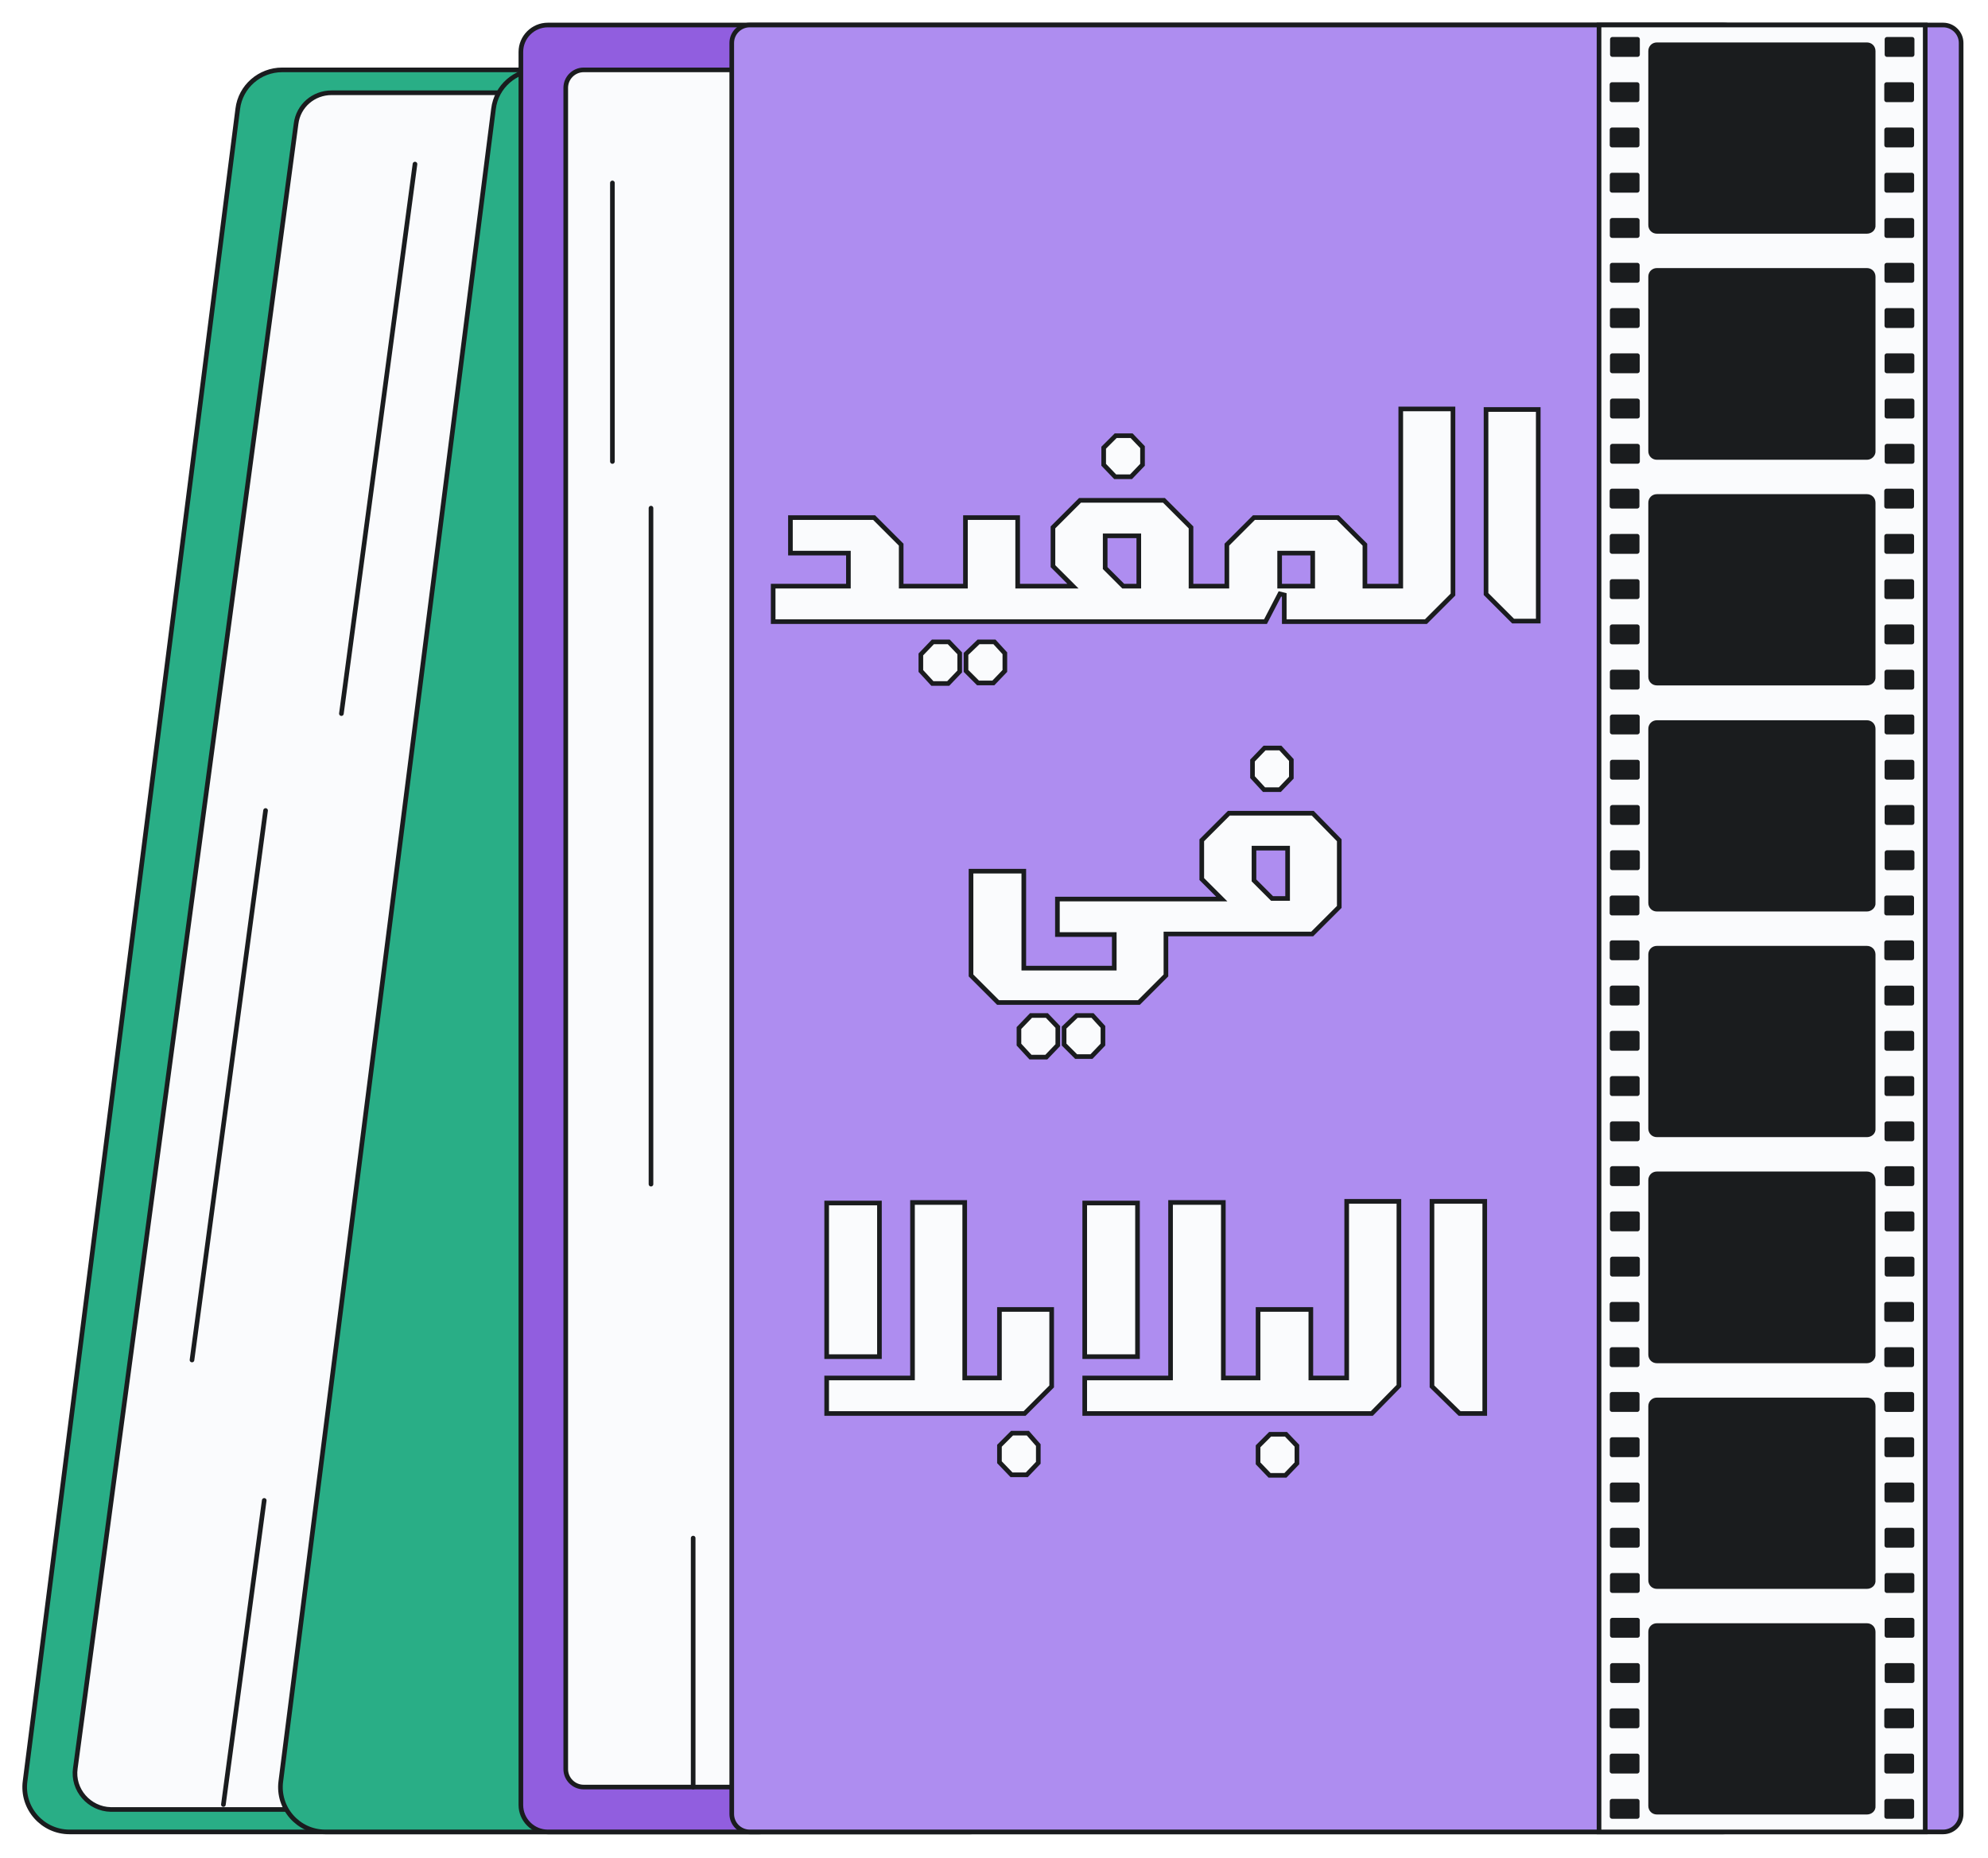 <svg width="429" height="401" viewBox="0 0 429 401" fill="none" xmlns="http://www.w3.org/2000/svg">
<path d="M163.911 395.4H14.999C9.189 395.4 4.639 390.268 5.413 384.459L51.307 23.506C51.888 18.665 56.051 15.082 60.892 15.082H209.805C215.614 15.082 220.165 20.214 219.39 26.023L173.4 386.976C172.916 391.721 168.752 395.4 163.911 395.4Z" fill="#29AE86" stroke="#1A1C1E" stroke-miterlimit="10" stroke-linecap="round" stroke-linejoin="round"/>
<path d="M16.258 381.651L63.894 26.701C64.378 22.828 67.67 20.02 71.543 20.02H208.643C213.291 20.02 216.97 24.184 216.292 28.831L168.656 383.878C168.172 387.751 164.88 390.559 161.007 390.559H23.907C19.259 390.462 15.58 386.299 16.258 381.651Z" fill="#FAFBFD" stroke="#1A1C1E" stroke-miterlimit="10" stroke-linecap="round" stroke-linejoin="round"/>
<path d="M89.552 35.415L73.673 154.022" stroke="#1A1C1E" stroke-miterlimit="10" stroke-linecap="round" stroke-linejoin="round"/>
<path d="M57.31 174.936L41.432 293.543" stroke="#1A1C1E" stroke-miterlimit="10" stroke-linecap="round" stroke-linejoin="round"/>
<path d="M57.019 323.848L48.208 389.494" stroke="#1A1C1E" stroke-miterlimit="10" stroke-linecap="round" stroke-linejoin="round"/>
<path d="M209.418 395.4H70.187C64.378 395.4 59.827 390.268 60.602 384.459L106.495 23.506C107.076 18.665 111.24 15.082 116.081 15.082H255.311C261.121 15.082 265.671 20.214 264.897 26.023L218.906 386.976C218.422 391.721 214.259 395.4 209.418 395.4Z" fill="#29AE86" stroke="#1A1C1E" stroke-miterlimit="10" stroke-linecap="round" stroke-linejoin="round"/>
<path d="M371.886 395.4H118.212C115.017 395.4 112.402 392.786 112.402 389.59V11.209C112.402 8.014 115.017 5.4 118.212 5.4H371.886C375.081 5.4 377.695 8.014 377.695 11.209V389.59C377.695 392.786 375.081 395.4 371.886 395.4Z" fill="#915EDF" stroke="#1A1C1E" stroke-miterlimit="10" stroke-linecap="round" stroke-linejoin="round"/>
<path d="M122.085 381.845V18.955C122.085 16.825 123.828 15.082 125.958 15.082H364.141C366.271 15.082 368.013 16.825 368.013 18.955V381.845C368.013 383.975 366.271 385.718 364.141 385.718H125.958C123.828 385.718 122.085 383.975 122.085 381.845Z" fill="#FAFBFD" stroke="#1A1C1E" stroke-miterlimit="10" stroke-linecap="round" stroke-linejoin="round"/>
<path d="M419.328 395.4H161.781C159.651 395.4 157.908 393.657 157.908 391.527V9.273C157.908 7.143 159.651 5.4 161.781 5.4H419.328C421.458 5.4 423.201 7.143 423.201 9.273V391.527C423.201 393.657 421.458 395.4 419.328 395.4Z" fill="#AE8DF0" stroke="#1A1C1E" stroke-miterlimit="10" stroke-linecap="round" stroke-linejoin="round"/>
<path d="M415.453 5.4H345.063V395.4H415.453V5.4Z" fill="#FAFBFD" stroke="#1A1C1E" stroke-miterlimit="10"/>
<path d="M402.866 49.938H357.553C356.778 49.938 356.197 49.357 356.197 48.583V11.015C356.197 10.241 356.778 9.66 357.553 9.66H402.866C403.64 9.66 404.221 10.241 404.221 11.015V48.583C404.318 49.357 403.64 49.938 402.866 49.938Z" fill="#1A1C1E" stroke="#1A1C1E" stroke-miterlimit="10" stroke-linecap="round" stroke-linejoin="round"/>
<path d="M347.859 18.253V21.545H353.281V18.253H347.859Z" fill="#1A1C1E" stroke="#1A1C1E" stroke-miterlimit="10" stroke-linecap="round" stroke-linejoin="round"/>
<path d="M347.945 8.485V11.777H353.367V8.485H347.945Z" fill="#1A1C1E" stroke="#1A1C1E" stroke-miterlimit="10" stroke-linecap="round" stroke-linejoin="round"/>
<path d="M347.87 28.021V31.314H353.292V28.021H347.87Z" fill="#1A1C1E" stroke="#1A1C1E" stroke-miterlimit="10" stroke-linecap="round" stroke-linejoin="round"/>
<path d="M347.881 37.79V41.082H353.303V37.79H347.881Z" fill="#1A1C1E" stroke="#1A1C1E" stroke-miterlimit="10" stroke-linecap="round" stroke-linejoin="round"/>
<path d="M347.892 47.558V50.85H353.314V47.558H347.892Z" fill="#1A1C1E" stroke="#1A1C1E" stroke-miterlimit="10" stroke-linecap="round" stroke-linejoin="round"/>
<path d="M407.116 18.255V21.547H412.538V18.255H407.116Z" fill="#1A1C1E" stroke="#1A1C1E" stroke-miterlimit="10" stroke-linecap="round" stroke-linejoin="round"/>
<path d="M407.202 8.486V11.778H412.624V8.486H407.202Z" fill="#1A1C1E" stroke="#1A1C1E" stroke-miterlimit="10" stroke-linecap="round" stroke-linejoin="round"/>
<path d="M407.127 28.023V31.315H412.549V28.023H407.127Z" fill="#1A1C1E" stroke="#1A1C1E" stroke-miterlimit="10" stroke-linecap="round" stroke-linejoin="round"/>
<path d="M407.138 37.791V41.083H412.56V37.791H407.138Z" fill="#1A1C1E" stroke="#1A1C1E" stroke-miterlimit="10" stroke-linecap="round" stroke-linejoin="round"/>
<path d="M407.148 47.559V50.851H412.57V47.559H407.148Z" fill="#1A1C1E" stroke="#1A1C1E" stroke-miterlimit="10" stroke-linecap="round" stroke-linejoin="round"/>
<path d="M402.866 98.736H357.553C356.778 98.736 356.197 98.155 356.197 97.381V59.717C356.197 58.942 356.778 58.361 357.553 58.361H402.866C403.64 58.361 404.221 58.942 404.221 59.717V97.284C404.318 98.059 403.64 98.736 402.866 98.736Z" fill="#1A1C1E" stroke="#1A1C1E" stroke-miterlimit="10" stroke-linecap="round" stroke-linejoin="round"/>
<path d="M347.913 66.998V70.29H353.335V66.998H347.913Z" fill="#1A1C1E" stroke="#1A1C1E" stroke-miterlimit="10" stroke-linecap="round" stroke-linejoin="round"/>
<path d="M347.902 57.23V60.522H353.324V57.23H347.902Z" fill="#1A1C1E" stroke="#1A1C1E" stroke-miterlimit="10" stroke-linecap="round" stroke-linejoin="round"/>
<path d="M347.925 76.766V80.058H353.347V76.766H347.925Z" fill="#1A1C1E" stroke="#1A1C1E" stroke-miterlimit="10" stroke-linecap="round" stroke-linejoin="round"/>
<path d="M347.936 86.534V89.826H353.358V86.534H347.936Z" fill="#1A1C1E" stroke="#1A1C1E" stroke-miterlimit="10" stroke-linecap="round" stroke-linejoin="round"/>
<path d="M347.945 96.302V99.594H353.367V96.302H347.945Z" fill="#1A1C1E" stroke="#1A1C1E" stroke-miterlimit="10" stroke-linecap="round" stroke-linejoin="round"/>
<path d="M407.171 66.999V70.291H412.593V66.999H407.171Z" fill="#1A1C1E" stroke="#1A1C1E" stroke-miterlimit="10" stroke-linecap="round" stroke-linejoin="round"/>
<path d="M407.159 57.231V60.523H412.581V57.231H407.159Z" fill="#1A1C1E" stroke="#1A1C1E" stroke-miterlimit="10" stroke-linecap="round" stroke-linejoin="round"/>
<path d="M407.182 76.767V80.059H412.604V76.767H407.182Z" fill="#1A1C1E" stroke="#1A1C1E" stroke-miterlimit="10" stroke-linecap="round" stroke-linejoin="round"/>
<path d="M407.192 86.535V89.827H412.614V86.535H407.192Z" fill="#1A1C1E" stroke="#1A1C1E" stroke-miterlimit="10" stroke-linecap="round" stroke-linejoin="round"/>
<path d="M407.203 96.303V99.595H412.625V96.303H407.203Z" fill="#1A1C1E" stroke="#1A1C1E" stroke-miterlimit="10" stroke-linecap="round" stroke-linejoin="round"/>
<path d="M402.866 147.438H357.553C356.778 147.438 356.197 146.857 356.197 146.082V108.515C356.197 107.741 356.778 107.16 357.553 107.16H402.866C403.64 107.16 404.221 107.741 404.221 108.515V146.082C404.318 146.857 403.64 147.438 402.866 147.438Z" fill="#1A1C1E" stroke="#1A1C1E" stroke-miterlimit="10" stroke-linecap="round" stroke-linejoin="round"/>
<path d="M347.87 115.742V119.034H353.292V115.742H347.87Z" fill="#1A1C1E" stroke="#1A1C1E" stroke-miterlimit="10" stroke-linecap="round" stroke-linejoin="round"/>
<path d="M347.859 105.974V109.266H353.281V105.974H347.859Z" fill="#1A1C1E" stroke="#1A1C1E" stroke-miterlimit="10" stroke-linecap="round" stroke-linejoin="round"/>
<path d="M347.882 125.511V128.803H353.304V125.511H347.882Z" fill="#1A1C1E" stroke="#1A1C1E" stroke-miterlimit="10" stroke-linecap="round" stroke-linejoin="round"/>
<path d="M347.892 135.279V138.571H353.314V135.279H347.892Z" fill="#1A1C1E" stroke="#1A1C1E" stroke-miterlimit="10" stroke-linecap="round" stroke-linejoin="round"/>
<path d="M347.902 145.047V148.339H353.324V145.047H347.902Z" fill="#1A1C1E" stroke="#1A1C1E" stroke-miterlimit="10" stroke-linecap="round" stroke-linejoin="round"/>
<path d="M407.127 115.743V119.035H412.549V115.743H407.127Z" fill="#1A1C1E" stroke="#1A1C1E" stroke-miterlimit="10" stroke-linecap="round" stroke-linejoin="round"/>
<path d="M407.116 105.975V109.267H412.538V105.975H407.116Z" fill="#1A1C1E" stroke="#1A1C1E" stroke-miterlimit="10" stroke-linecap="round" stroke-linejoin="round"/>
<path d="M407.138 125.512V128.804H412.56V125.512H407.138Z" fill="#1A1C1E" stroke="#1A1C1E" stroke-miterlimit="10" stroke-linecap="round" stroke-linejoin="round"/>
<path d="M407.148 135.28V138.572H412.57V135.28H407.148Z" fill="#1A1C1E" stroke="#1A1C1E" stroke-miterlimit="10" stroke-linecap="round" stroke-linejoin="round"/>
<path d="M407.159 145.048V148.34H412.581V145.048H407.159Z" fill="#1A1C1E" stroke="#1A1C1E" stroke-miterlimit="10" stroke-linecap="round" stroke-linejoin="round"/>
<path d="M402.866 196.236H357.553C356.778 196.236 356.197 195.655 356.197 194.881V157.314C356.197 156.539 356.778 155.958 357.553 155.958H402.866C403.64 155.958 404.221 156.539 404.221 157.314V194.881C404.318 195.559 403.64 196.236 402.866 196.236Z" fill="#1A1C1E" stroke="#1A1C1E" stroke-miterlimit="10" stroke-linecap="round" stroke-linejoin="round"/>
<path d="M347.925 164.487V167.779H353.347V164.487H347.925Z" fill="#1A1C1E" stroke="#1A1C1E" stroke-miterlimit="10" stroke-linecap="round" stroke-linejoin="round"/>
<path d="M347.914 154.719V158.011H353.336V154.719H347.914Z" fill="#1A1C1E" stroke="#1A1C1E" stroke-miterlimit="10" stroke-linecap="round" stroke-linejoin="round"/>
<path d="M347.936 174.255V177.547H353.358V174.255H347.936Z" fill="#1A1C1E" stroke="#1A1C1E" stroke-miterlimit="10" stroke-linecap="round" stroke-linejoin="round"/>
<path d="M347.946 184.023V187.315H353.368V184.023H347.946Z" fill="#1A1C1E" stroke="#1A1C1E" stroke-miterlimit="10" stroke-linecap="round" stroke-linejoin="round"/>
<path d="M347.86 193.791V197.083H353.282V193.791H347.86Z" fill="#1A1C1E" stroke="#1A1C1E" stroke-miterlimit="10" stroke-linecap="round" stroke-linejoin="round"/>
<path d="M407.181 164.488V167.78H412.603V164.488H407.181Z" fill="#1A1C1E" stroke="#1A1C1E" stroke-miterlimit="10" stroke-linecap="round" stroke-linejoin="round"/>
<path d="M407.171 154.72V158.012H412.593V154.72H407.171Z" fill="#1A1C1E" stroke="#1A1C1E" stroke-miterlimit="10" stroke-linecap="round" stroke-linejoin="round"/>
<path d="M407.192 174.256V177.548H412.614V174.256H407.192Z" fill="#1A1C1E" stroke="#1A1C1E" stroke-miterlimit="10" stroke-linecap="round" stroke-linejoin="round"/>
<path d="M407.203 184.024V187.316H412.625V184.024H407.203Z" fill="#1A1C1E" stroke="#1A1C1E" stroke-miterlimit="10" stroke-linecap="round" stroke-linejoin="round"/>
<path d="M407.117 193.793V197.084H412.539V193.793H407.117Z" fill="#1A1C1E" stroke="#1A1C1E" stroke-miterlimit="10" stroke-linecap="round" stroke-linejoin="round"/>
<path d="M402.866 244.938H357.553C356.778 244.938 356.197 244.357 356.197 243.582V206.015C356.197 205.241 356.778 204.66 357.553 204.66H402.866C403.64 204.66 404.221 205.241 404.221 206.015V243.582C404.318 244.357 403.64 244.938 402.866 244.938Z" fill="#1A1C1E" stroke="#1A1C1E" stroke-miterlimit="10" stroke-linecap="round" stroke-linejoin="round"/>
<path d="M347.882 213.231V216.523H353.304V213.231H347.882Z" fill="#1A1C1E" stroke="#1A1C1E" stroke-miterlimit="10" stroke-linecap="round" stroke-linejoin="round"/>
<path d="M347.871 203.463V206.755H353.293V203.463H347.871Z" fill="#1A1C1E" stroke="#1A1C1E" stroke-miterlimit="10" stroke-linecap="round" stroke-linejoin="round"/>
<path d="M347.892 223V226.292H353.314V223H347.892Z" fill="#1A1C1E" stroke="#1A1C1E" stroke-miterlimit="10" stroke-linecap="round" stroke-linejoin="round"/>
<path d="M347.903 232.768V236.06H353.325V232.768H347.903Z" fill="#1A1C1E" stroke="#1A1C1E" stroke-miterlimit="10" stroke-linecap="round" stroke-linejoin="round"/>
<path d="M347.914 242.536V245.828H353.336V242.536H347.914Z" fill="#1A1C1E" stroke="#1A1C1E" stroke-miterlimit="10" stroke-linecap="round" stroke-linejoin="round"/>
<path d="M407.138 213.233V216.525H412.56V213.233H407.138Z" fill="#1A1C1E" stroke="#1A1C1E" stroke-miterlimit="10" stroke-linecap="round" stroke-linejoin="round"/>
<path d="M407.127 203.464V206.756H412.549V203.464H407.127Z" fill="#1A1C1E" stroke="#1A1C1E" stroke-miterlimit="10" stroke-linecap="round" stroke-linejoin="round"/>
<path d="M407.149 223.001V226.293H412.571V223.001H407.149Z" fill="#1A1C1E" stroke="#1A1C1E" stroke-miterlimit="10" stroke-linecap="round" stroke-linejoin="round"/>
<path d="M407.159 232.769V236.061H412.581V232.769H407.159Z" fill="#1A1C1E" stroke="#1A1C1E" stroke-miterlimit="10" stroke-linecap="round" stroke-linejoin="round"/>
<path d="M407.171 242.537V245.829H412.593V242.537H407.171Z" fill="#1A1C1E" stroke="#1A1C1E" stroke-miterlimit="10" stroke-linecap="round" stroke-linejoin="round"/>
<path d="M402.866 293.736H357.553C356.778 293.736 356.197 293.155 356.197 292.381V254.717C356.197 253.942 356.778 253.361 357.553 253.361H402.866C403.64 253.361 404.221 253.942 404.221 254.717V292.284C404.318 293.059 403.64 293.736 402.866 293.736Z" fill="#1A1C1E" stroke="#1A1C1E" stroke-miterlimit="10" stroke-linecap="round" stroke-linejoin="round"/>
<path d="M347.936 261.976V265.268H353.358V261.976H347.936Z" fill="#1A1C1E" stroke="#1A1C1E" stroke-miterlimit="10" stroke-linecap="round" stroke-linejoin="round"/>
<path d="M347.925 252.207V255.499H353.347V252.207H347.925Z" fill="#1A1C1E" stroke="#1A1C1E" stroke-miterlimit="10" stroke-linecap="round" stroke-linejoin="round"/>
<path d="M347.946 271.744V275.036H353.368V271.744H347.946Z" fill="#1A1C1E" stroke="#1A1C1E" stroke-miterlimit="10" stroke-linecap="round" stroke-linejoin="round"/>
<path d="M347.86 281.512V284.804H353.282V281.512H347.86Z" fill="#1A1C1E" stroke="#1A1C1E" stroke-miterlimit="10" stroke-linecap="round" stroke-linejoin="round"/>
<path d="M347.871 291.28V294.572H353.293V291.28H347.871Z" fill="#1A1C1E" stroke="#1A1C1E" stroke-miterlimit="10" stroke-linecap="round" stroke-linejoin="round"/>
<path d="M407.192 261.977V265.269H412.614V261.977H407.192Z" fill="#1A1C1E" stroke="#1A1C1E" stroke-miterlimit="10" stroke-linecap="round" stroke-linejoin="round"/>
<path d="M407.181 252.209V255.5H412.603V252.209H407.181Z" fill="#1A1C1E" stroke="#1A1C1E" stroke-miterlimit="10" stroke-linecap="round" stroke-linejoin="round"/>
<path d="M407.203 271.745V275.037H412.625V271.745H407.203Z" fill="#1A1C1E" stroke="#1A1C1E" stroke-miterlimit="10" stroke-linecap="round" stroke-linejoin="round"/>
<path d="M407.117 281.513V284.805H412.539V281.513H407.117Z" fill="#1A1C1E" stroke="#1A1C1E" stroke-miterlimit="10" stroke-linecap="round" stroke-linejoin="round"/>
<path d="M407.128 291.281V294.573H412.55V291.281H407.128Z" fill="#1A1C1E" stroke="#1A1C1E" stroke-miterlimit="10" stroke-linecap="round" stroke-linejoin="round"/>
<path d="M402.866 342.438H357.553C356.778 342.438 356.197 341.857 356.197 341.082V303.515C356.197 302.741 356.778 302.16 357.553 302.16H402.866C403.64 302.16 404.221 302.741 404.221 303.515V341.082C404.318 341.857 403.64 342.438 402.866 342.438Z" fill="#1A1C1E" stroke="#1A1C1E" stroke-miterlimit="10" stroke-linecap="round" stroke-linejoin="round"/>
<path d="M347.893 310.72V314.012H353.315V310.72H347.893Z" fill="#1A1C1E" stroke="#1A1C1E" stroke-miterlimit="10" stroke-linecap="round" stroke-linejoin="round"/>
<path d="M347.882 300.952V304.244H353.304V300.952H347.882Z" fill="#1A1C1E" stroke="#1A1C1E" stroke-miterlimit="10" stroke-linecap="round" stroke-linejoin="round"/>
<path d="M347.903 320.488V323.78H353.325V320.488H347.903Z" fill="#1A1C1E" stroke="#1A1C1E" stroke-miterlimit="10" stroke-linecap="round" stroke-linejoin="round"/>
<path d="M347.914 330.256V333.548H353.336V330.256H347.914Z" fill="#1A1C1E" stroke="#1A1C1E" stroke-miterlimit="10" stroke-linecap="round" stroke-linejoin="round"/>
<path d="M347.925 340.024V343.316H353.347V340.024H347.925Z" fill="#1A1C1E" stroke="#1A1C1E" stroke-miterlimit="10" stroke-linecap="round" stroke-linejoin="round"/>
<path d="M407.148 310.721V314.013H412.57V310.721H407.148Z" fill="#1A1C1E" stroke="#1A1C1E" stroke-miterlimit="10" stroke-linecap="round" stroke-linejoin="round"/>
<path d="M407.138 300.953V304.245H412.56V300.953H407.138Z" fill="#1A1C1E" stroke="#1A1C1E" stroke-miterlimit="10" stroke-linecap="round" stroke-linejoin="round"/>
<path d="M407.16 320.489V323.781H412.582V320.489H407.16Z" fill="#1A1C1E" stroke="#1A1C1E" stroke-miterlimit="10" stroke-linecap="round" stroke-linejoin="round"/>
<path d="M407.17 330.257V333.549H412.592V330.257H407.17Z" fill="#1A1C1E" stroke="#1A1C1E" stroke-miterlimit="10" stroke-linecap="round" stroke-linejoin="round"/>
<path d="M407.181 340.025V343.317H412.603V340.025H407.181Z" fill="#1A1C1E" stroke="#1A1C1E" stroke-miterlimit="10" stroke-linecap="round" stroke-linejoin="round"/>
<path d="M402.866 391.139H357.553C356.778 391.139 356.197 390.558 356.197 389.784V352.217C356.197 351.442 356.778 350.861 357.553 350.861H402.866C403.64 350.861 404.221 351.442 404.221 352.217V389.784C404.318 390.558 403.64 391.139 402.866 391.139Z" fill="#1A1C1E" stroke="#1A1C1E" stroke-miterlimit="10" stroke-linecap="round" stroke-linejoin="round"/>
<path d="M347.946 359.465V362.757H353.368V359.465H347.946Z" fill="#1A1C1E" stroke="#1A1C1E" stroke-miterlimit="10" stroke-linecap="round" stroke-linejoin="round"/>
<path d="M347.936 349.696V352.988H353.358V349.696H347.936Z" fill="#1A1C1E" stroke="#1A1C1E" stroke-miterlimit="10" stroke-linecap="round" stroke-linejoin="round"/>
<path d="M347.86 369.233V372.525H353.282V369.233H347.86Z" fill="#1A1C1E" stroke="#1A1C1E" stroke-miterlimit="10" stroke-linecap="round" stroke-linejoin="round"/>
<path d="M347.871 379.001V382.293H353.293V379.001H347.871Z" fill="#1A1C1E" stroke="#1A1C1E" stroke-miterlimit="10" stroke-linecap="round" stroke-linejoin="round"/>
<path d="M347.883 388.769V392.061H353.305V388.769H347.883Z" fill="#1A1C1E" stroke="#1A1C1E" stroke-miterlimit="10" stroke-linecap="round" stroke-linejoin="round"/>
<path d="M407.203 359.466V362.758H412.625V359.466H407.203Z" fill="#1A1C1E" stroke="#1A1C1E" stroke-miterlimit="10" stroke-linecap="round" stroke-linejoin="round"/>
<path d="M407.192 349.698V352.99H412.614V349.698H407.192Z" fill="#1A1C1E" stroke="#1A1C1E" stroke-miterlimit="10" stroke-linecap="round" stroke-linejoin="round"/>
<path d="M407.117 369.234V372.526H412.539V369.234H407.117Z" fill="#1A1C1E" stroke="#1A1C1E" stroke-miterlimit="10" stroke-linecap="round" stroke-linejoin="round"/>
<path d="M407.128 379.002V382.294H412.55V379.002H407.128Z" fill="#1A1C1E" stroke="#1A1C1E" stroke-miterlimit="10" stroke-linecap="round" stroke-linejoin="round"/>
<path d="M407.139 388.77V392.062H412.561V388.77H407.139Z" fill="#1A1C1E" stroke="#1A1C1E" stroke-miterlimit="10" stroke-linecap="round" stroke-linejoin="round"/>
<path d="M140.481 109.677V255.588" stroke="#1A1C1E" stroke-miterlimit="10" stroke-linecap="round" stroke-linejoin="round"/>
<path d="M132.154 39.481V99.608" stroke="#1A1C1E" stroke-miterlimit="10" stroke-linecap="round" stroke-linejoin="round"/>
<path d="M149.582 331.981V385.717" stroke="#1A1C1E" stroke-miterlimit="10" stroke-linecap="round" stroke-linejoin="round"/>
<g filter="url(#filter0_d_2545_38697)">
<path d="M181.391 289.817V256.658H192.779V289.817H181.391Z" fill="#FAFBFD" stroke="#1A1C1E"/>
<path d="M218.678 312.608V309.047L221.392 306.333H224.807L227.059 308.908V312.728L224.58 315.316H221.277L218.678 312.608Z" fill="#FAFBFD" stroke="#1A1C1E"/>
<path d="M218.176 294.425H218.676V293.925V279.631H229.944V296.244L224.103 302.085H211.681H181.391V294.425H199.413H199.913V293.925V256.538H211.181V293.925V294.425H211.681H218.176Z" fill="#FAFBFD" stroke="#1A1C1E"/>
<path d="M237.079 289.817V256.658H248.468V289.817H237.079Z" fill="#FAFBFD" stroke="#1A1C1E"/>
<path d="M274.485 312.849V309.168L277.079 306.574H280.507L282.867 309.041V312.849L280.387 315.437H276.965L274.485 312.849Z" fill="#FAFBFD" stroke="#1A1C1E"/>
<path d="M293.109 294.425H293.609V293.925V256.298H304.877V296.126L299.033 302.085H267.49H237.079V294.425H255.102H255.602V293.925V256.538H266.99V293.925V294.425H267.49H273.985H274.485V293.925V279.631H285.874V293.925V294.425H286.374H293.109Z" fill="#FAFBFD" stroke="#1A1C1E"/>
<path d="M317.971 302.085L312.013 296.241V256.298H323.401V302.085H317.971Z" fill="#FAFBFD" stroke="#1A1C1E"/>
<path d="M201.717 141.823V138.25L204.317 135.542H207.739L210.098 138.009V141.938L207.619 144.525H204.203L201.717 141.823Z" fill="#FAFBFD" stroke="#1A1C1E"/>
<path d="M211.46 141.811V138.142L214.168 135.542H217.595L219.842 138.003V141.817L217.362 144.405H214.054L211.46 141.811Z" fill="#FAFBFD" stroke="#1A1C1E"/>
<path d="M249.55 97.315L247.07 99.902H243.648L241.168 97.315V93.633L243.762 91.04H247.19L249.55 93.507V97.315Z" fill="#FAFBFD" stroke="#1A1C1E"/>
<path d="M297.541 123.014V123.514H298.041H304.656H304.776H305.276V123.014V85.266H316.545V125.333L310.703 131.174H280.138V125.42L279.194 125.189L276.087 131.174H260.514H222.627H169.844V123.514H185.581H186.081V123.014V116.88V116.38H185.581H173.572V108.72H191.629L197.47 114.561V123.014V123.514H197.97H210.839H211.339V123.014V108.72H222.608V123.014V123.514H223.108H233.331H234.538L233.685 122.661L230.223 119.199V110.833L236.064 104.992H254.173L260.014 110.833V123.014V123.514H260.514H267.25H267.75V123.014V114.561L273.591 108.72H291.699L297.541 114.561V123.014ZM248.246 123.514H248.746V123.014V113.151V112.651H248.246H241.991H241.491V113.151V119.406V119.613L241.638 119.759L245.246 123.368L245.393 123.514H245.6H248.246ZM285.772 123.514H286.272V123.014V116.88V116.38H285.772H279.638H279.138V116.88V123.014V123.514H279.638H285.772Z" fill="#FAFBFD" stroke="#1A1C1E"/>
<path d="M329.519 131.054L323.678 125.212V85.386H334.946V131.054H329.519Z" fill="#FAFBFD" stroke="#1A1C1E"/>
<path d="M232.629 222.456V218.787L235.337 216.187H238.764L241.01 218.647V222.462L238.531 225.05H235.223L232.629 222.456Z" fill="#FAFBFD" stroke="#1A1C1E"/>
<path d="M222.886 222.468V218.895L225.485 216.187H228.908L231.267 218.654V222.582L228.788 225.17H225.372L222.886 222.468Z" fill="#FAFBFD" stroke="#1A1C1E"/>
<path d="M281.664 164.849L279.184 167.437H275.768L273.282 164.735V161.162L275.882 158.454H279.298L281.664 161.035V164.849Z" fill="#FAFBFD" stroke="#1A1C1E"/>
<path d="M212.542 207.541V185.035H223.93V205.463V205.963H224.43H242.953H243.453V205.463V199.208V198.708H242.953H231.185V191.048H265.445H266.652L265.798 190.195L262.336 186.733V178.367L268.178 172.526H286.283L292.007 178.364V192.747L286.166 198.588H255.101H254.601V199.088V207.541L248.76 213.382H218.383L212.542 207.541ZM280.359 190.928H280.859V190.428V180.565V180.065H280.359H274.105H273.605V180.565V186.82V187.027L273.751 187.173L277.359 190.782L277.506 190.928H277.713H280.359Z" fill="#FAFBFD" stroke="#1A1C1E"/>
</g>
<defs>
<filter id="filter0_d_2545_38697" x="166.344" y="84.766" width="169.103" height="234.171" filterUnits="userSpaceOnUse" color-interpolation-filters="sRGB">
<feFlood flood-opacity="0" result="BackgroundImageFix"/>
<feColorMatrix in="SourceAlpha" type="matrix" values="0 0 0 0 0 0 0 0 0 0 0 0 0 0 0 0 0 0 127 0" result="hardAlpha"/>
<feOffset dx="-3" dy="3"/>
<feComposite in2="hardAlpha" operator="out"/>
<feColorMatrix type="matrix" values="0 0 0 0 0.104 0 0 0 0 0.109 0 0 0 0 0.118 0 0 0 1 0"/>
<feBlend mode="normal" in2="BackgroundImageFix" result="effect1_dropShadow_2545_38697"/>
<feBlend mode="normal" in="SourceGraphic" in2="effect1_dropShadow_2545_38697" result="shape"/>
</filter>
</defs>
</svg>
